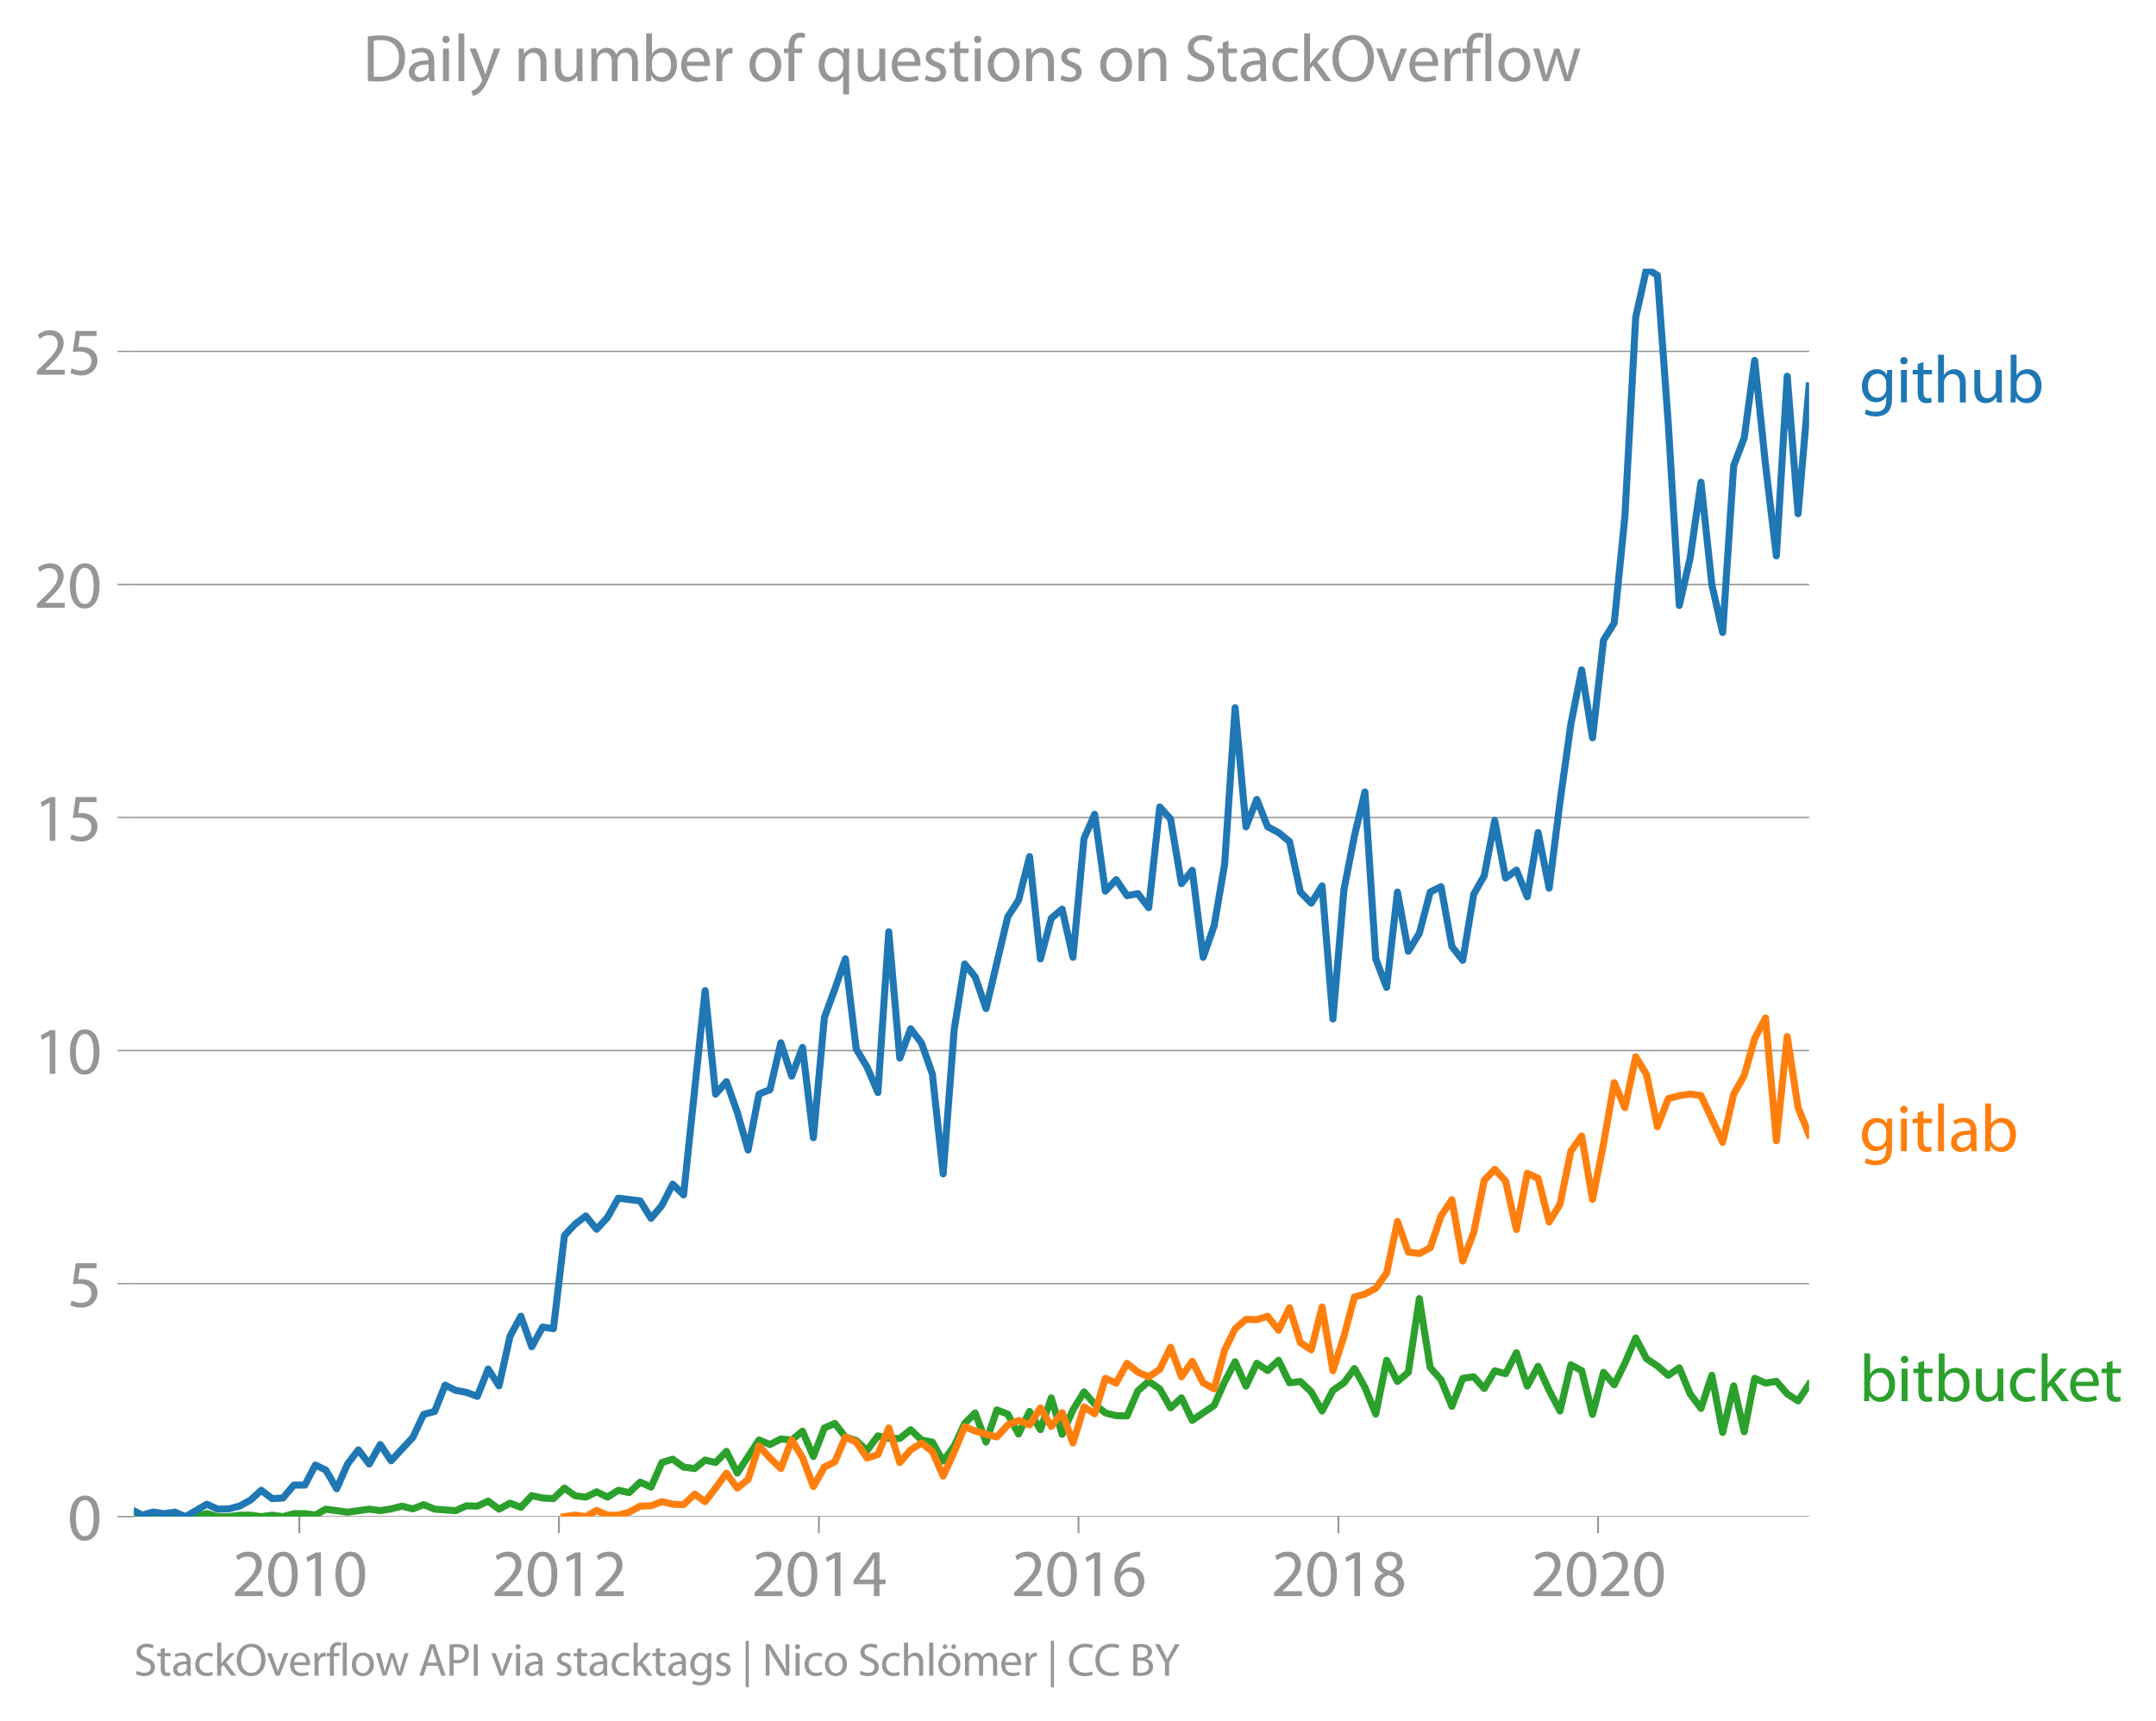 <svg xmlns:xlink="http://www.w3.org/1999/xlink" width="612.851" height="489.243" viewBox="0 0 459.638 366.932" xmlns="http://www.w3.org/2000/svg"><defs><style>*{stroke-linejoin:round;stroke-linecap:butt}</style></defs><g id="figure_1"><path d="M0 366.932h459.638V0H0v366.932z" style="fill:none" id="patch_1"/><g id="axes_1"><path d="M28.563 323.405h357.12V57.293H28.563v266.112z" style="fill:none" id="patch_2"/><g id="matplotlib.axis_1"><g id="xtick_1"><g id="line2d_1"><defs><path id="mf908cab3c0" d="M0 0v3.5" style="stroke:#969696;stroke-width:.4"/></defs><use xlink:href="#mf908cab3c0" x="63.816" y="323.405" style="fill:#969696;stroke:#969696;stroke-width:.4"/></g><g style="fill:#969696" transform="matrix(.14 0 0 -.14 49.453 340.345)" id="text_1"><defs><path id="MyriadPro-Regular-32" d="M2944 0v467H1075v13l333 307c877 845 1434 1466 1434 2234 0 595-378 1209-1274 1209-480 0-890-179-1178-422l180-397c192 160 505 352 883 352 621 0 825-390 825-813-6-627-486-1164-1548-2176L288 346V0h2656z" transform="scale(.016)"/><path id="MyriadPro-Regular-30" d="M1677 4230c-845 0-1447-768-1447-2163C243 691 794-70 1606-70c922 0 1447 780 1447 2195 0 1325-499 2105-1376 2105zm-32-435c582 0 845-672 845-1696 0-1062-276-1734-852-1734-512 0-844 614-844 1696 0 1133 358 1734 851 1734z" transform="scale(.016)"/><path id="MyriadPro-Regular-31" d="M1510 0h544v4160h-480l-908-486 108-429 724 390h12V0z" transform="scale(.016)"/></defs><use xlink:href="#MyriadPro-Regular-32"/><use xlink:href="#MyriadPro-Regular-30" x="51.3"/><use xlink:href="#MyriadPro-Regular-31" x="102.6"/><use xlink:href="#MyriadPro-Regular-30" x="153.9"/></g></g><g id="xtick_2"><use xlink:href="#mf908cab3c0" x="119.16" y="323.405" style="fill:#969696;stroke:#969696;stroke-width:.4" id="line2d_2"/><g style="fill:#969696" transform="matrix(.14 0 0 -.14 104.797 340.345)" id="text_2"><use xlink:href="#MyriadPro-Regular-32"/><use xlink:href="#MyriadPro-Regular-30" x="51.3"/><use xlink:href="#MyriadPro-Regular-31" x="102.6"/><use xlink:href="#MyriadPro-Regular-32" x="153.9"/></g></g><g id="xtick_3"><use xlink:href="#mf908cab3c0" x="174.58" y="323.405" style="fill:#969696;stroke:#969696;stroke-width:.4" id="line2d_3"/><g style="fill:#969696" transform="matrix(.14 0 0 -.14 160.217 340.345)" id="text_3"><defs><path id="MyriadPro-Regular-34" d="M2560 0v1133h582v441h-582v2586h-608L96 1504v-371h1933V0h531zM666 1574v13l1017 1415c115 192 218 371 346 614h19c-13-218-19-435-19-653V1574H666z" transform="scale(.016)"/></defs><use xlink:href="#MyriadPro-Regular-32"/><use xlink:href="#MyriadPro-Regular-30" x="51.3"/><use xlink:href="#MyriadPro-Regular-31" x="102.6"/><use xlink:href="#MyriadPro-Regular-34" x="153.9"/></g></g><g id="xtick_4"><use xlink:href="#mf908cab3c0" x="229.924" y="323.405" style="fill:#969696;stroke:#969696;stroke-width:.4" id="line2d_4"/><g style="fill:#969696" transform="matrix(.14 0 0 -.14 215.56 340.345)" id="text_4"><defs><path id="MyriadPro-Regular-36" d="M2662 4224c-102 0-243-6-409-32-525-64-986-275-1331-614-410-410-704-1056-704-1876C218 621 800-70 1690-70c864 0 1382 704 1382 1465 0 813-518 1344-1254 1344-461 0-807-217-1005-480h-19c96 685 563 1331 1446 1479 160 25 307 32 422 25v461zM1690 365c-589 0-903 505-916 1190 0 103 26 186 64 250 154 301 468 512 807 512 518 0 857-359 857-954s-326-998-806-998h-6z" transform="scale(.016)"/></defs><use xlink:href="#MyriadPro-Regular-32"/><use xlink:href="#MyriadPro-Regular-30" x="51.3"/><use xlink:href="#MyriadPro-Regular-31" x="102.6"/><use xlink:href="#MyriadPro-Regular-36" x="153.9"/></g></g><g id="xtick_5"><use xlink:href="#mf908cab3c0" x="285.344" y="323.405" style="fill:#969696;stroke:#969696;stroke-width:.4" id="line2d_5"/><g style="fill:#969696" transform="matrix(.14 0 0 -.14 270.98 340.345)" id="text_5"><defs><path id="MyriadPro-Regular-38" d="M1062 2170c-512-218-825-589-825-1114C237 448 762-70 1632-70c794 0 1414 486 1414 1209 0 506-320 871-838 1075v20c512 243 685 620 685 972 0 519-403 1024-1210 1024-729 0-1286-448-1286-1107 0-358 198-717 659-934l6-19zm583-1831c-531 0-851 371-832 794 0 397 262 717 749 857 563-160 915-403 915-908 0-423-327-743-832-743zm6 3488c506 0 704-345 704-678 0-378-275-634-633-755-480 128-794 352-794 768 0 358 256 665 723 665z" transform="scale(.016)"/></defs><use xlink:href="#MyriadPro-Regular-32"/><use xlink:href="#MyriadPro-Regular-30" x="51.3"/><use xlink:href="#MyriadPro-Regular-31" x="102.6"/><use xlink:href="#MyriadPro-Regular-38" x="153.9"/></g></g><g id="xtick_6"><use xlink:href="#mf908cab3c0" x="340.688" y="323.405" style="fill:#969696;stroke:#969696;stroke-width:.4" id="line2d_6"/><g style="fill:#969696" transform="matrix(.14 0 0 -.14 326.325 340.345)" id="text_6"><use xlink:href="#MyriadPro-Regular-32"/><use xlink:href="#MyriadPro-Regular-30" x="51.3"/><use xlink:href="#MyriadPro-Regular-32" x="102.6"/><use xlink:href="#MyriadPro-Regular-30" x="153.9"/></g></g></g><g id="matplotlib.axis_2"><g id="ytick_1"><path d="M28.563 323.405h357.12" clip-path="url(#p88acf74335)" style="fill:none;stroke:#969696;stroke-width:.3;stroke-linecap:square" id="line2d_7"/><g id="line2d_8"><defs><path id="m21b53aa3f6" d="M0 0h-3.5" style="stroke:#969696;stroke-width:.3"/></defs><use xlink:href="#m21b53aa3f6" x="28.563" y="323.405" style="fill:#969696;stroke:#969696;stroke-width:.3"/></g><use xlink:href="#MyriadPro-Regular-30" style="fill:#969696" transform="matrix(.14 0 0 -.14 14.382 328.375)" id="text_7"/></g><g id="ytick_2"><path d="M28.563 273.71h357.12" clip-path="url(#p88acf74335)" style="fill:none;stroke:#969696;stroke-width:.3;stroke-linecap:square" id="line2d_9"/><use xlink:href="#m21b53aa3f6" x="28.563" y="273.71" style="fill:#969696;stroke:#969696;stroke-width:.3" id="line2d_10"/><g style="fill:#969696" transform="matrix(.14 0 0 -.14 14.382 278.68)" id="text_8"><defs><path id="MyriadPro-Regular-35" d="M2771 4160H781L512 2163c154 19 339 45 576 45 832 0 1190-384 1197-922 0-556-455-902-986-902-377 0-717 128-889 230L269 186C467 58 851-70 1306-70c902 0 1548 608 1548 1420 0 525-268 884-595 1069-256 154-576 224-896 224-153 0-243-13-339-25l160 1068h1587v474z" transform="scale(.016)"/></defs><use xlink:href="#MyriadPro-Regular-35"/></g></g><g id="ytick_3"><path d="M28.563 224.014h357.12" clip-path="url(#p88acf74335)" style="fill:none;stroke:#969696;stroke-width:.3;stroke-linecap:square" id="line2d_11"/><use xlink:href="#m21b53aa3f6" x="28.563" y="224.014" style="fill:#969696;stroke:#969696;stroke-width:.3" id="line2d_12"/><g style="fill:#969696" transform="matrix(.14 0 0 -.14 7.2 228.984)" id="text_9"><use xlink:href="#MyriadPro-Regular-31"/><use xlink:href="#MyriadPro-Regular-30" x="51.3"/></g></g><g id="ytick_4"><path d="M28.563 174.318h357.12" clip-path="url(#p88acf74335)" style="fill:none;stroke:#969696;stroke-width:.3;stroke-linecap:square" id="line2d_13"/><use xlink:href="#m21b53aa3f6" x="28.563" y="174.318" style="fill:#969696;stroke:#969696;stroke-width:.3" id="line2d_14"/><g style="fill:#969696" transform="matrix(.14 0 0 -.14 7.2 179.288)" id="text_10"><use xlink:href="#MyriadPro-Regular-31"/><use xlink:href="#MyriadPro-Regular-35" x="51.3"/></g></g><g id="ytick_5"><path d="M28.563 124.623h357.12" clip-path="url(#p88acf74335)" style="fill:none;stroke:#969696;stroke-width:.3;stroke-linecap:square" id="line2d_15"/><use xlink:href="#m21b53aa3f6" x="28.563" y="124.623" style="fill:#969696;stroke:#969696;stroke-width:.3" id="line2d_16"/><g style="fill:#969696" transform="matrix(.14 0 0 -.14 7.2 129.593)" id="text_11"><use xlink:href="#MyriadPro-Regular-32"/><use xlink:href="#MyriadPro-Regular-30" x="51.3"/></g></g><g id="ytick_6"><path d="M28.563 74.927h357.12" clip-path="url(#p88acf74335)" style="fill:none;stroke:#969696;stroke-width:.3;stroke-linecap:square" id="line2d_17"/><use xlink:href="#m21b53aa3f6" x="28.563" y="74.927" style="fill:#969696;stroke:#969696;stroke-width:.3" id="line2d_18"/><g style="fill:#969696" transform="matrix(.14 0 0 -.14 7.2 79.897)" id="text_12"><use xlink:href="#MyriadPro-Regular-32"/><use xlink:href="#MyriadPro-Regular-35" x="51.3"/></g></g></g><path d="m28.563 322.784 1.783.621h11.445l2.314-.662 2.312.662h2.313l2.312-.32h2.35l2.312.32 2.314-.32 2.311.32 2.312-.641h2.35l2.237.286 2.235-1.248 4.626.641 4.625-.641 2.35.32 2.312-.373 2.314-.588 2.311.588 2.312-.909 2.35.962 4.472.32 2.314-1.036 2.312.075 2.312-1.069 2.313 1.71 2.35-1.282 2.312.897 2.314-2.5 2.311.512 2.312.129 2.35-2.245 2.275 1.637 2.273.287 2.314-1.133 2.312 1.133 2.312-1.464 2.313.502 2.35-2.244 2.312 1.08 2.314-5.248 2.31-.716 2.313 1.678 2.35.32 2.237-1.809 2.235.527 2.314-2.373 2.312 4.617 4.625-7.053 2.35.962 2.312-1.176 2.314.214 2.31-1.87 2.313 5.396 2.35-6.091 2.237-.962 2.235 2.885 2.314.76 2.312 2.126 2.312-3.12 2.313.555h2.35l2.312-1.88 2.314 2.2 2.31.45 2.313 4.04 2.35-3.207 2.237-4.81 2.235-2.243 2.314 6.22 2.312-6.862 2.312.898 2.312 4.232 2.35-4.81 2.313 3.891 2.314-6.776 2.31 7.77 2.313-5.205 2.35-3.847 2.275 2.62 2.272 1.869 2.314.587 2.313.054 2.312-5.355 2.312-2.02 2.35 1.604 2.313 4.06 2.314-2.137 2.31 4.788 4.663-3.185 2.236-5.026 2.235-4.271 2.314 5.194 2.313-4.874 2.312 1.56 2.312-2.201 2.35 4.81 2.313-.29 2.314 2.213 2.31 4.082 2.313-4.403 2.35-1.603 2.236-3.057 2.235 4.02 2.314 5.706 2.313-11.478 2.312 4.52 2.312-1.955 2.35-15.71 2.313 14.684 2.314 2.629 2.31 5.654 2.313-5.975 2.35-.32 2.236 2.485 2.235-3.768 2.314.62 2.313-4.467 2.312 7.118 2.312-4.233 2.35 5.13 2.313 4.403 2.314-9.853 2.31 1.24 2.313 9.34 2.35-8.977 2.274 2.675 2.273-4.599 2.314-5.397 2.312 4.435 2.313 1.529 2.312 1.998 2.35-1.603 2.312 5.568 2.314 3.089 2.311-7.065 2.312 12.195 2.35-9.94 2.237 9.79 2.235-11.393 2.314 1.005 2.312-.363 2.313 2.682 2.312 1.486 2.35-3.527h0" clip-path="url(#p88acf74335)" style="fill:none;stroke:#2ca02c;stroke-width:1.5;stroke-linecap:square" id="line2d_19"/><path d="m120.335 323.405 2.275-.343 2.273.343 2.314-1.325 2.312 1.005 2.312-.011 2.313-.63 2.35-1.283 2.312-.075 2.314-.887 2.31.556 2.313.085 2.35-2.244 2.237 1.614 2.235-2.897 2.314-3.184 2.312 3.184 2.312-1.86 2.313-7.117 2.35 2.565 2.312 2.234 2.314-6.081 2.31 3.762 2.313 6.177 2.35-4.168 2.237-1.134 2.235-5.279 2.314 1.09 2.312 3.4 2.312-.749 2.313-5.664 2.35 7.374 2.312-2.704 2.314-1.464 2.31 1.795 2.313 5.258 2.35-5.13 2.237-5.381 2.235.893 2.314.716 2.312.566 2.312-2.554 2.312-.972 2.35.961 2.313-3.633 2.314 3.954 2.31-2.96 2.313 6.487 2.35-7.695 2.275 1.47 2.272-7.562 2.314 1.005 2.313-4.21 2.312 1.89 2.312.995 2.35-1.603 2.313-4.692 2.314 6.295 2.31-3.313 2.313 4.595 2.35 1.283 2.236-8.245 2.235-4.58 2.314-1.998 2.313.074 2.312-.737 2.312 2.982 2.35-4.81 2.313 7.46 2.314 1.518 2.31-9.138 2.313 13.626 2.35-7.374 2.236-8.382 2.235-.595 2.314-1.25 2.313-3.239 2.312-11.008 2.312 6.52 2.35.32 2.313-1.207 2.314-6.808 2.31-3.463 2.313 13.081 2.35-6.091 2.236-11.108 2.235-2.358 2.314 2.5 2.313 10.324 2.312-11.98 2.312 1.08 2.35 9.297 2.313-3.751 2.314-11.318 2.31-3.26 2.313 13.52 2.35-11.863 2.274-13.024 2.273 5.33 2.314-10.859 2.312 3.805 2.313 11.104 2.312-5.974 2.35-.642 2.312-.342 2.314.342 2.311 4.96 2.312 4.98 2.35-10.26 2.237-3.974 2.235-7.889 2.314-4.392 2.312 26.194 2.313-22.219 2.312 15.165 2.35 5.771" clip-path="url(#p88acf74335)" style="fill:none;stroke:#ff7f0e;stroke-width:1.5;stroke-linecap:square" id="line2d_20"/><path d="m28.563 322.163 1.783.922 2.311-.674 2.312.353 2.35-.32 2.237.961 4.549-2.65 2.312 1.047 2.313-.053 2.312-.588 2.35-1.283 2.312-2.105 2.314 1.785 2.311-.129 2.312-2.757h2.35l2.237-4.27 2.235 1.064 2.314 3.976 2.312-5.258 2.313-3.025 2.312 3.025 2.35-4.168 2.312 3.462 4.625-4.97 2.312-4.905 2.35-.641 2.237-5.6 2.235 1.111 2.314.428 2.312.855 2.312-5.825 2.313 3.58 2.35-10.58 2.312-4.264 2.314 6.508 2.311-4.189 2.312.342 2.35-19.878 2.275-2.421 2.273-1.747 2.314 2.832 2.312-2.512 2.312-4.114 4.663.588 2.312 3.719 2.314-2.758 2.31-4.531 2.313 2.287 4.587-43.558 2.235 22.077 2.314-2.672 2.312 6.52 2.312 8.057 2.313-11.905 2.35-.962 2.312-9.993 2.314 7.107 2.31-6.113 2.313 19.259 2.35-25.65 2.237-6.08 2.235-6.424 2.314 19.227 2.312 3.858 2.312 5.418 2.313-34.274 2.35 26.932 2.312-6.241 2.314 3.035 2.31 6.572 2.313 21.321 2.35-30.779 2.237-13.97 2.235 2.749 2.314 6.765 4.624-19.547 2.312-3.57 2.35-9.298 2.313 21.813 2.314-8.667 2.31-1.935 2.313 10.27 2.35-25.328 2.275-5.174 2.272 16.396 2.314-2.459 2.313 3.42 2.312-.438 2.312 3.003 2.35-21.481 2.313 2.576 2.314 13.775 2.31-2.842 2.313 18.553 2.35-6.733 2.236-13.146 2.235-33.344 2.314 25.393 2.313-5.835 2.312 5.835 2.312 1.218 2.35 1.924 2.313 10.773 2.314 2.372 2.31-3.697 2.313 28.385 2.35-27.573 2.236-11.485 2.235-9.355 2.314 35.599 2.313 6.081 2.312-20.327 2.312 12.632 2.35-3.847 2.313-8.785 2.314-1.154 2.31 12.75 2.313 2.96 2.35-14.107 2.236-3.928 2.235-11.782 2.314 12.28 2.313-1.7 2.312 5.675 2.312-13.69 2.35 11.862 2.313-18.382 2.314-16.565 2.31-11.596 2.313 14.482 2.35-20.84 2.274-3.638 2.273-22.653 2.314-42.557 2.312-10.345 2.313 1.4 2.312 31.624 2.35 38.794 2.312-10.12 2.314-16.17 2.311 21.802 2.312 10.26 2.35-35.59 2.237-5.908 2.235-16.534 2.314 22.261 2.312 19.419 2.313-38.303 2.312 29.326 2.35-27.253h0" clip-path="url(#p88acf74335)" style="fill:none;stroke:#1f77b4;stroke-width:1.5;stroke-linecap:square" id="line2d_21"/><g style="fill:#1f77b4" transform="matrix(.14 0 0 -.14 396.397 85.808)" id="text_13"><defs><path id="MyriadPro-Regular-67" d="M3110 2246c0 378 13 628 26 852h-493l-25-468h-13c-135 256-429 538-967 538-710 0-1395-595-1395-1645C243 666 794 13 1562 13c480 0 812 230 985 518h13V186c0-781-422-1082-998-1082-384 0-704 115-909 243l-141-429c250-166 659-256 1030-256 391 0 826 90 1127 372 301 268 441 704 441 1414v1798zm-556-928c0-96-13-204-45-300-122-359-435-576-781-576-608 0-915 505-915 1113 0 717 384 1171 921 1171 410 0 685-268 788-595 25-77 32-160 32-256v-557z" transform="scale(.016)"/><path id="MyriadPro-Regular-69" d="M1030 0v3098H467V0h563zM749 4320c-205 0-352-154-352-352 0-192 141-346 339-346 224 0 365 154 358 346 0 198-134 352-345 352z" transform="scale(.016)"/><path id="MyriadPro-Regular-74" d="M595 3667v-569H115v-429h480V979c0-365 58-640 218-806C947 19 1158-70 1421-70c217 0 390 38 499 83l-26 422c-83-25-172-38-326-38-314 0-422 217-422 601v1671h806v429h-806v742l-551-173z" transform="scale(.016)"/><path id="MyriadPro-Regular-68" d="M467 0h563v1869c0 109 7 192 39 269 102 307 390 563 755 563 531 0 717-423 717-922V0h563v1843c0 1069-666 1325-1082 1325-211 0-409-64-576-160-172-96-313-237-403-397h-13v1933H467V0z" transform="scale(.016)"/><path id="MyriadPro-Regular-75" d="M3059 3098h-563V1197c0-103-19-205-51-288-103-250-365-512-743-512-512 0-691 397-691 985v1716H448V1286C448 198 1030-70 1517-70c550 0 877 326 1024 576h13l32-506h499c-19 243-26 525-26 845v2253z" transform="scale(.016)"/><path id="MyriadPro-Regular-62" d="M467 800c0-275-13-589-25-800h486l26 512h19c230-410 589-582 1037-582 691 0 1388 550 1388 1657 7 941-537 1581-1305 1581-499 0-858-224-1056-570h-13v1946H467V800zm557 998c0 90 19 167 32 231 115 429 474 691 858 691 601 0 921-531 921-1152 0-710-352-1190-941-1190-409 0-736 268-844 659-13 64-26 134-26 205v556z" transform="scale(.016)"/></defs><use xlink:href="#MyriadPro-Regular-67"/><use xlink:href="#MyriadPro-Regular-69" x="55.9"/><use xlink:href="#MyriadPro-Regular-74" x="79.3"/><use xlink:href="#MyriadPro-Regular-68" x="112.4"/><use xlink:href="#MyriadPro-Regular-75" x="167.9"/><use xlink:href="#MyriadPro-Regular-62" x="223"/></g><g style="fill:#ff7f0e" transform="matrix(.14 0 0 -.14 396.397 245.475)" id="text_14"><defs><path id="MyriadPro-Regular-6c" d="M467 0h563v4544H467V0z" transform="scale(.016)"/><path id="MyriadPro-Regular-61" d="M2643 1901c0 621-230 1267-1177 1267-391 0-762-109-1018-275l128-371c218 140 518 230 806 230 634 0 704-461 704-717v-64C890 1978 224 1568 224 819c0-448 320-889 947-889 442 0 775 217 947 460h20l44-390h512c-38 211-51 474-51 742v1159zm-544-858c0-57-13-121-32-179-89-262-345-518-749-518-288 0-531 172-531 537 0 602 698 711 1312 698v-538z" transform="scale(.016)"/></defs><use xlink:href="#MyriadPro-Regular-67"/><use xlink:href="#MyriadPro-Regular-69" x="55.9"/><use xlink:href="#MyriadPro-Regular-74" x="79.3"/><use xlink:href="#MyriadPro-Regular-6c" x="112.4"/><use xlink:href="#MyriadPro-Regular-61" x="136"/><use xlink:href="#MyriadPro-Regular-62" x="184.2"/></g><g style="fill:#2ca02c" transform="matrix(.14 0 0 -.14 396.397 298.775)" id="text_15"><defs><path id="MyriadPro-Regular-63" d="M2579 538c-160-71-371-154-691-154-614 0-1075 442-1075 1158 0 647 384 1172 1094 1172 307 0 519-71 653-148l128 436c-154 76-448 160-781 160-1011 0-1664-692-1664-1645C243 570 851-70 1786-70c416 0 742 108 889 185l-96 423z" transform="scale(.016)"/><path id="MyriadPro-Regular-6b" d="M1024 4544H467V0h557v1165l288 320L2381 0h685L1702 1824l1197 1274h-678l-909-1069c-90-109-198-243-275-352h-13v2867z" transform="scale(.016)"/><path id="MyriadPro-Regular-65" d="M2957 1446c6 58 19 148 19 263 0 569-269 1459-1280 1459-902 0-1453-736-1453-1670C243 563 813-70 1766-70c493 0 832 108 1031 198l-96 403c-211-89-455-160-858-160-563 0-1049 314-1062 1075h2176zM787 1850c45 390 295 915 864 915 634 0 787-557 781-915H787z" transform="scale(.016)"/></defs><use xlink:href="#MyriadPro-Regular-62"/><use xlink:href="#MyriadPro-Regular-69" x="56.9"/><use xlink:href="#MyriadPro-Regular-74" x="80.3"/><use xlink:href="#MyriadPro-Regular-62" x="113.4"/><use xlink:href="#MyriadPro-Regular-75" x="170.3"/><use xlink:href="#MyriadPro-Regular-63" x="225.4"/><use xlink:href="#MyriadPro-Regular-6b" x="270.2"/><use xlink:href="#MyriadPro-Regular-65" x="317.1"/><use xlink:href="#MyriadPro-Regular-74" x="367.2"/></g><g style="fill:#969696" transform="matrix(.097 0 0 -.097 28.563 357.303)" id="text_16"><defs><path id="MyriadPro-Regular-53" d="M269 211C499 58 954-70 1370-70c1017 0 1510 582 1510 1248 0 633-371 985-1101 1267-595 230-857 429-857 832 0 294 224 646 812 646 391 0 679-128 820-205l153 455c-192 109-512 211-953 211-839 0-1396-499-1396-1171 0-608 436-973 1140-1223 582-224 812-454 812-857 0-435-332-736-902-736-384 0-749 128-998 281L269 211z" transform="scale(.016)"/><path id="MyriadPro-Regular-4f" d="M2234 4384c-1152 0-2004-896-2004-2266C230 813 1030-70 2170-70c1100 0 2003 787 2003 2272 0 1280-762 2182-1939 2182zm-26-454c928 0 1376-896 1376-1754 0-979-499-1792-1382-1792-877 0-1376 826-1376 1747 0 947 460 1799 1382 1799z" transform="scale(.016)"/><path id="MyriadPro-Regular-76" d="M83 3098 1261 0h537l1216 3098h-588l-602-1741c-102-282-192-538-262-794h-20c-64 256-147 512-249 794L685 3098H83z" transform="scale(.016)"/><path id="MyriadPro-Regular-72" d="M467 0h557v1651c0 96 13 186 26 263 76 422 358 723 755 723 77 0 134-7 192-19v531c-51 13-96 19-160 19-378 0-717-262-858-678h-25l-20 608H442c19-288 25-602 25-967V0z" transform="scale(.016)"/><path id="MyriadPro-Regular-66" d="M1082 0v2669h748v429h-748v166c0 474 121 896 601 896 160 0 275-32 359-70l76 435c-108 45-281 89-480 89-262 0-544-83-755-288-262-249-358-646-358-1081v-147H90v-429h435V0h557z" transform="scale(.016)"/><path id="MyriadPro-Regular-6f" d="M1779 3168c-857 0-1536-608-1536-1645C243 544 890-70 1728-70c749 0 1542 499 1542 1644 0 948-601 1594-1491 1594zm-13-422c666 0 928-666 928-1191 0-697-403-1203-940-1203-551 0-941 512-941 1190 0 589 288 1204 953 1204z" transform="scale(.016)"/><path id="MyriadPro-Regular-77" d="M115 3098 1050 0h512l499 1472c109 333 205 653 281 1024h13c77-365 167-672 275-1018L3104 0h512l998 3098h-556l-442-1556c-102-364-186-691-237-1004h-19c-70 313-160 640-275 1011l-480 1549h-474l-505-1575c-103-339-205-672-276-985h-19c-57 320-141 640-230 985L691 3098H115z" transform="scale(.016)"/><path id="MyriadPro-Regular-41" d="M2714 1357 3174 0h596L2298 4314h-672L160 0h576l448 1357h1530zm-1415 435 423 1248c83 262 153 525 217 781h13c64-250 128-506 224-787l422-1242H1299z" transform="scale(.016)"/><path id="MyriadPro-Regular-50" d="M486 0h557v1728c128-32 282-38 448-38 544 0 1024 160 1319 473 217 224 332 531 332 922 0 384-140 697-377 902-256 231-659 359-1210 359-448 0-800-39-1069-84V0zm557 3859c96 26 282 45 525 45 614 0 1018-275 1018-845 0-595-410-921-1082-921-186 0-339 12-461 44v1677z" transform="scale(.016)"/><path id="MyriadPro-Regular-49" d="M486 4314V0h557v4314H486z" transform="scale(.016)"/><path id="MyriadPro-Regular-73" d="M250 147C467 19 781-70 1120-70c736 0 1158 390 1158 934 0 461-275 730-812 934-404 154-589 269-589 525 0 231 185 423 518 423 288 0 512-103 634-180l141 410c-173 102-448 192-762 192-666 0-1069-410-1069-909 0-371 263-678 819-877 416-153 576-300 576-569 0-256-192-461-601-461-282 0-576 115-743 224L250 147z" transform="scale(.016)"/><path id="MyriadPro-Regular-7c" d="M550 4800v-6400h429v6400H550z" transform="scale(.016)"/><path id="MyriadPro-Regular-4e" d="M1011 0v1843c0 717-13 1235-45 1779l20 7c217-467 505-960 806-1440L3162 0h563v4314h-525V2509c0-672 13-1197 64-1773l-13-6c-205 441-454 896-774 1401L1094 4314H486V0h525z" transform="scale(.016)"/><path id="MyriadPro-Regular-f6" d="M1165 3648c185 0 313 154 313 326 0 186-134 327-313 327s-327-147-327-327c0-172 135-326 320-326h7zm1184 0c185 0 313 154 313 326 0 186-134 327-313 327s-320-147-320-327c0-172 128-326 313-326h7zm-570-480c-857 0-1536-608-1536-1645C243 544 890-70 1728-70c749 0 1542 499 1542 1644 0 948-601 1594-1491 1594zm-13-422c666 0 928-666 928-1191 0-697-403-1203-940-1203-551 0-941 512-941 1190 0 589 288 1204 953 1204z" transform="scale(.016)"/><path id="MyriadPro-Regular-6d" d="M467 0h551v1869c0 96 12 192 44 275 90 282 346 563 698 563 429 0 646-358 646-851V0h551v1914c0 102 19 204 45 281 96 275 345 512 665 512 455 0 672-358 672-953V0h551v1824c0 1075-608 1344-1018 1344-294 0-499-77-685-218-128-96-249-230-345-403h-13c-135 365-455 621-877 621-512 0-800-275-973-570h-19l-26 500H442c19-256 25-519 25-839V0z" transform="scale(.016)"/><path id="MyriadPro-Regular-43" d="M3386 582c-224-108-570-179-909-179-1050 0-1658 679-1658 1735 0 1132 672 1779 1683 1779 359 0 660-77 871-179l134 454c-147 77-486 192-1024 192-1337 0-2253-915-2253-2266C230 704 1146-70 2362-70c524 0 934 108 1139 211l-115 441z" transform="scale(.016)"/><path id="MyriadPro-Regular-42" d="M486 13c186-26 480-51 864-51 704 0 1191 128 1492 403 217 211 364 493 364 864 0 640-480 979-889 1081v13c454 167 729 531 729 947 0 340-134 596-358 762-269 218-627 314-1184 314-390 0-774-39-1018-90V13zm557 3865c90 20 237 39 493 39 563 0 947-199 947-704 0-416-345-723-934-723h-506v1388zm0-1811h461c608 0 1114-243 1114-832 0-627-532-838-1108-838-198 0-358 6-467 25v1645z" transform="scale(.016)"/><path id="MyriadPro-Regular-59" d="M2010 0v1837l1446 2477h-634l-620-1191c-167-326-314-608-436-889h-12c-135 300-263 563-429 889L717 4314H83l1363-2484V0h564z" transform="scale(.016)"/></defs><use xlink:href="#MyriadPro-Regular-53"/><use xlink:href="#MyriadPro-Regular-74" x="49.3"/><use xlink:href="#MyriadPro-Regular-61" x="82.4"/><use xlink:href="#MyriadPro-Regular-63" x="130.6"/><use xlink:href="#MyriadPro-Regular-6b" x="175.4"/><use xlink:href="#MyriadPro-Regular-4f" x="222.3"/><use xlink:href="#MyriadPro-Regular-76" x="291.2"/><use xlink:href="#MyriadPro-Regular-65" x="339.3"/><use xlink:href="#MyriadPro-Regular-72" x="389.4"/><use xlink:href="#MyriadPro-Regular-66" x="422.1"/><use xlink:href="#MyriadPro-Regular-6c" x="451.3"/><use xlink:href="#MyriadPro-Regular-6f" x="474.9"/><use xlink:href="#MyriadPro-Regular-77" x="529.8"/><use xlink:href="#MyriadPro-Regular-20" x="603.4"/><use xlink:href="#MyriadPro-Regular-41" x="624.6"/><use xlink:href="#MyriadPro-Regular-50" x="685.8"/><use xlink:href="#MyriadPro-Regular-49" x="739"/><use xlink:href="#MyriadPro-Regular-20" x="762.9"/><use xlink:href="#MyriadPro-Regular-76" x="784.1"/><use xlink:href="#MyriadPro-Regular-69" x="832.2"/><use xlink:href="#MyriadPro-Regular-61" x="855.6"/><use xlink:href="#MyriadPro-Regular-20" x="903.8"/><use xlink:href="#MyriadPro-Regular-73" x="925"/><use xlink:href="#MyriadPro-Regular-74" x="964.6"/><use xlink:href="#MyriadPro-Regular-61" x="997.7"/><use xlink:href="#MyriadPro-Regular-63" x="1045.9"/><use xlink:href="#MyriadPro-Regular-6b" x="1090.7"/><use xlink:href="#MyriadPro-Regular-74" x="1137.6"/><use xlink:href="#MyriadPro-Regular-61" x="1170.7"/><use xlink:href="#MyriadPro-Regular-67" x="1218.9"/><use xlink:href="#MyriadPro-Regular-73" x="1274.8"/><use xlink:href="#MyriadPro-Regular-20" x="1314.4"/><use xlink:href="#MyriadPro-Regular-7c" x="1335.6"/><use xlink:href="#MyriadPro-Regular-20" x="1359.5"/><use xlink:href="#MyriadPro-Regular-4e" x="1380.7"/><use xlink:href="#MyriadPro-Regular-69" x="1446.5"/><use xlink:href="#MyriadPro-Regular-63" x="1469.9"/><use xlink:href="#MyriadPro-Regular-6f" x="1514.7"/><use xlink:href="#MyriadPro-Regular-20" x="1569.6"/><use xlink:href="#MyriadPro-Regular-53" x="1590.8"/><use xlink:href="#MyriadPro-Regular-63" x="1640.1"/><use xlink:href="#MyriadPro-Regular-68" x="1684.9"/><use xlink:href="#MyriadPro-Regular-6c" x="1740.4"/><use xlink:href="#MyriadPro-Regular-f6" x="1764"/><use xlink:href="#MyriadPro-Regular-6d" x="1818.9"/><use xlink:href="#MyriadPro-Regular-65" x="1902.3"/><use xlink:href="#MyriadPro-Regular-72" x="1952.4"/><use xlink:href="#MyriadPro-Regular-20" x="1985.1"/><use xlink:href="#MyriadPro-Regular-7c" x="2006.3"/><use xlink:href="#MyriadPro-Regular-20" x="2030.2"/><use xlink:href="#MyriadPro-Regular-43" x="2051.4"/><use xlink:href="#MyriadPro-Regular-43" x="2109.4"/><use xlink:href="#MyriadPro-Regular-20" x="2167.4"/><use xlink:href="#MyriadPro-Regular-42" x="2188.6"/><use xlink:href="#MyriadPro-Regular-59" x="2242.8"/></g><g style="fill:#969696" transform="matrix(.14 0 0 -.14 77.337 17.293)" id="text_17"><defs><path id="MyriadPro-Regular-44" d="M486 13c282-32 615-51 1012-51 838 0 1504 217 1907 620 403 397 621 973 621 1677 0 698-224 1197-608 1549-378 352-948 538-1748 538-441 0-844-39-1184-90V13zm557 3833c147 32 365 58 653 58 1178 0 1754-646 1747-1664 0-1165-646-1830-1837-1830-217 0-422 6-563 32v3404z" transform="scale(.016)"/><path id="MyriadPro-Regular-79" d="M58 3098 1203 243c26-70 39-115 39-147s-20-77-45-134c-128-288-320-506-474-628-166-140-352-230-493-275l141-473c141 25 416 121 691 364 384 333 660 877 1063 1940l845 2208h-596l-614-1818c-77-224-141-461-198-646h-13c-51 185-128 428-199 633L672 3098H58z" transform="scale(.016)"/><path id="MyriadPro-Regular-6e" d="M467 0h563v1862c0 96 13 192 39 263 96 313 384 576 755 576 531 0 717-416 717-915V0h563v1850c0 1062-666 1318-1094 1318-512 0-871-288-1024-582h-13l-32 512H442c19-256 25-519 25-839V0z" transform="scale(.016)"/><path id="MyriadPro-Regular-71" d="M2579-1267h563v3513c0 320 7 589 20 852h-532l-19-468h-13c-153 301-473 538-953 538-653 0-1402-512-1402-1670C243 557 832-70 1555-70c499 0 845 243 1011 550h13v-1747zm0 2528c0-83-19-192-45-269-128-390-441-614-806-614-621 0-915 537-915 1152 0 697 352 1190 934 1190 423 0 723-294 807-640 19-70 25-160 25-237v-582z" transform="scale(.016)"/></defs><use xlink:href="#MyriadPro-Regular-44"/><use xlink:href="#MyriadPro-Regular-61" x="66.6"/><use xlink:href="#MyriadPro-Regular-69" x="114.8"/><use xlink:href="#MyriadPro-Regular-6c" x="138.2"/><use xlink:href="#MyriadPro-Regular-79" x="161.8"/><use xlink:href="#MyriadPro-Regular-20" x="208.9"/><use xlink:href="#MyriadPro-Regular-6e" x="230.1"/><use xlink:href="#MyriadPro-Regular-75" x="285.6"/><use xlink:href="#MyriadPro-Regular-6d" x="340.7"/><use xlink:href="#MyriadPro-Regular-62" x="424.1"/><use xlink:href="#MyriadPro-Regular-65" x="481"/><use xlink:href="#MyriadPro-Regular-72" x="531.1"/><use xlink:href="#MyriadPro-Regular-20" x="563.8"/><use xlink:href="#MyriadPro-Regular-6f" x="585"/><use xlink:href="#MyriadPro-Regular-66" x="639.9"/><use xlink:href="#MyriadPro-Regular-20" x="669.1"/><use xlink:href="#MyriadPro-Regular-71" x="690.3"/><use xlink:href="#MyriadPro-Regular-75" x="746.6"/><use xlink:href="#MyriadPro-Regular-65" x="801.7"/><use xlink:href="#MyriadPro-Regular-73" x="851.8"/><use xlink:href="#MyriadPro-Regular-74" x="891.4"/><use xlink:href="#MyriadPro-Regular-69" x="924.5"/><use xlink:href="#MyriadPro-Regular-6f" x="947.9"/><use xlink:href="#MyriadPro-Regular-6e" x="1002.8"/><use xlink:href="#MyriadPro-Regular-73" x="1058.3"/><use xlink:href="#MyriadPro-Regular-20" x="1097.9"/><use xlink:href="#MyriadPro-Regular-6f" x="1119.1"/><use xlink:href="#MyriadPro-Regular-6e" x="1174"/><use xlink:href="#MyriadPro-Regular-20" x="1229.5"/><use xlink:href="#MyriadPro-Regular-53" x="1250.7"/><use xlink:href="#MyriadPro-Regular-74" x="1300"/><use xlink:href="#MyriadPro-Regular-61" x="1333.1"/><use xlink:href="#MyriadPro-Regular-63" x="1381.3"/><use xlink:href="#MyriadPro-Regular-6b" x="1426.1"/><use xlink:href="#MyriadPro-Regular-4f" x="1473"/><use xlink:href="#MyriadPro-Regular-76" x="1541.9"/><use xlink:href="#MyriadPro-Regular-65" x="1590"/><use xlink:href="#MyriadPro-Regular-72" x="1640.1"/><use xlink:href="#MyriadPro-Regular-66" x="1672.8"/><use xlink:href="#MyriadPro-Regular-6c" x="1702"/><use xlink:href="#MyriadPro-Regular-6f" x="1725.6"/><use xlink:href="#MyriadPro-Regular-77" x="1780.5"/></g></g></g><defs><clipPath id="p88acf74335"><path d="M28.563 57.293h357.12v266.112H28.563z"/></clipPath></defs></svg>